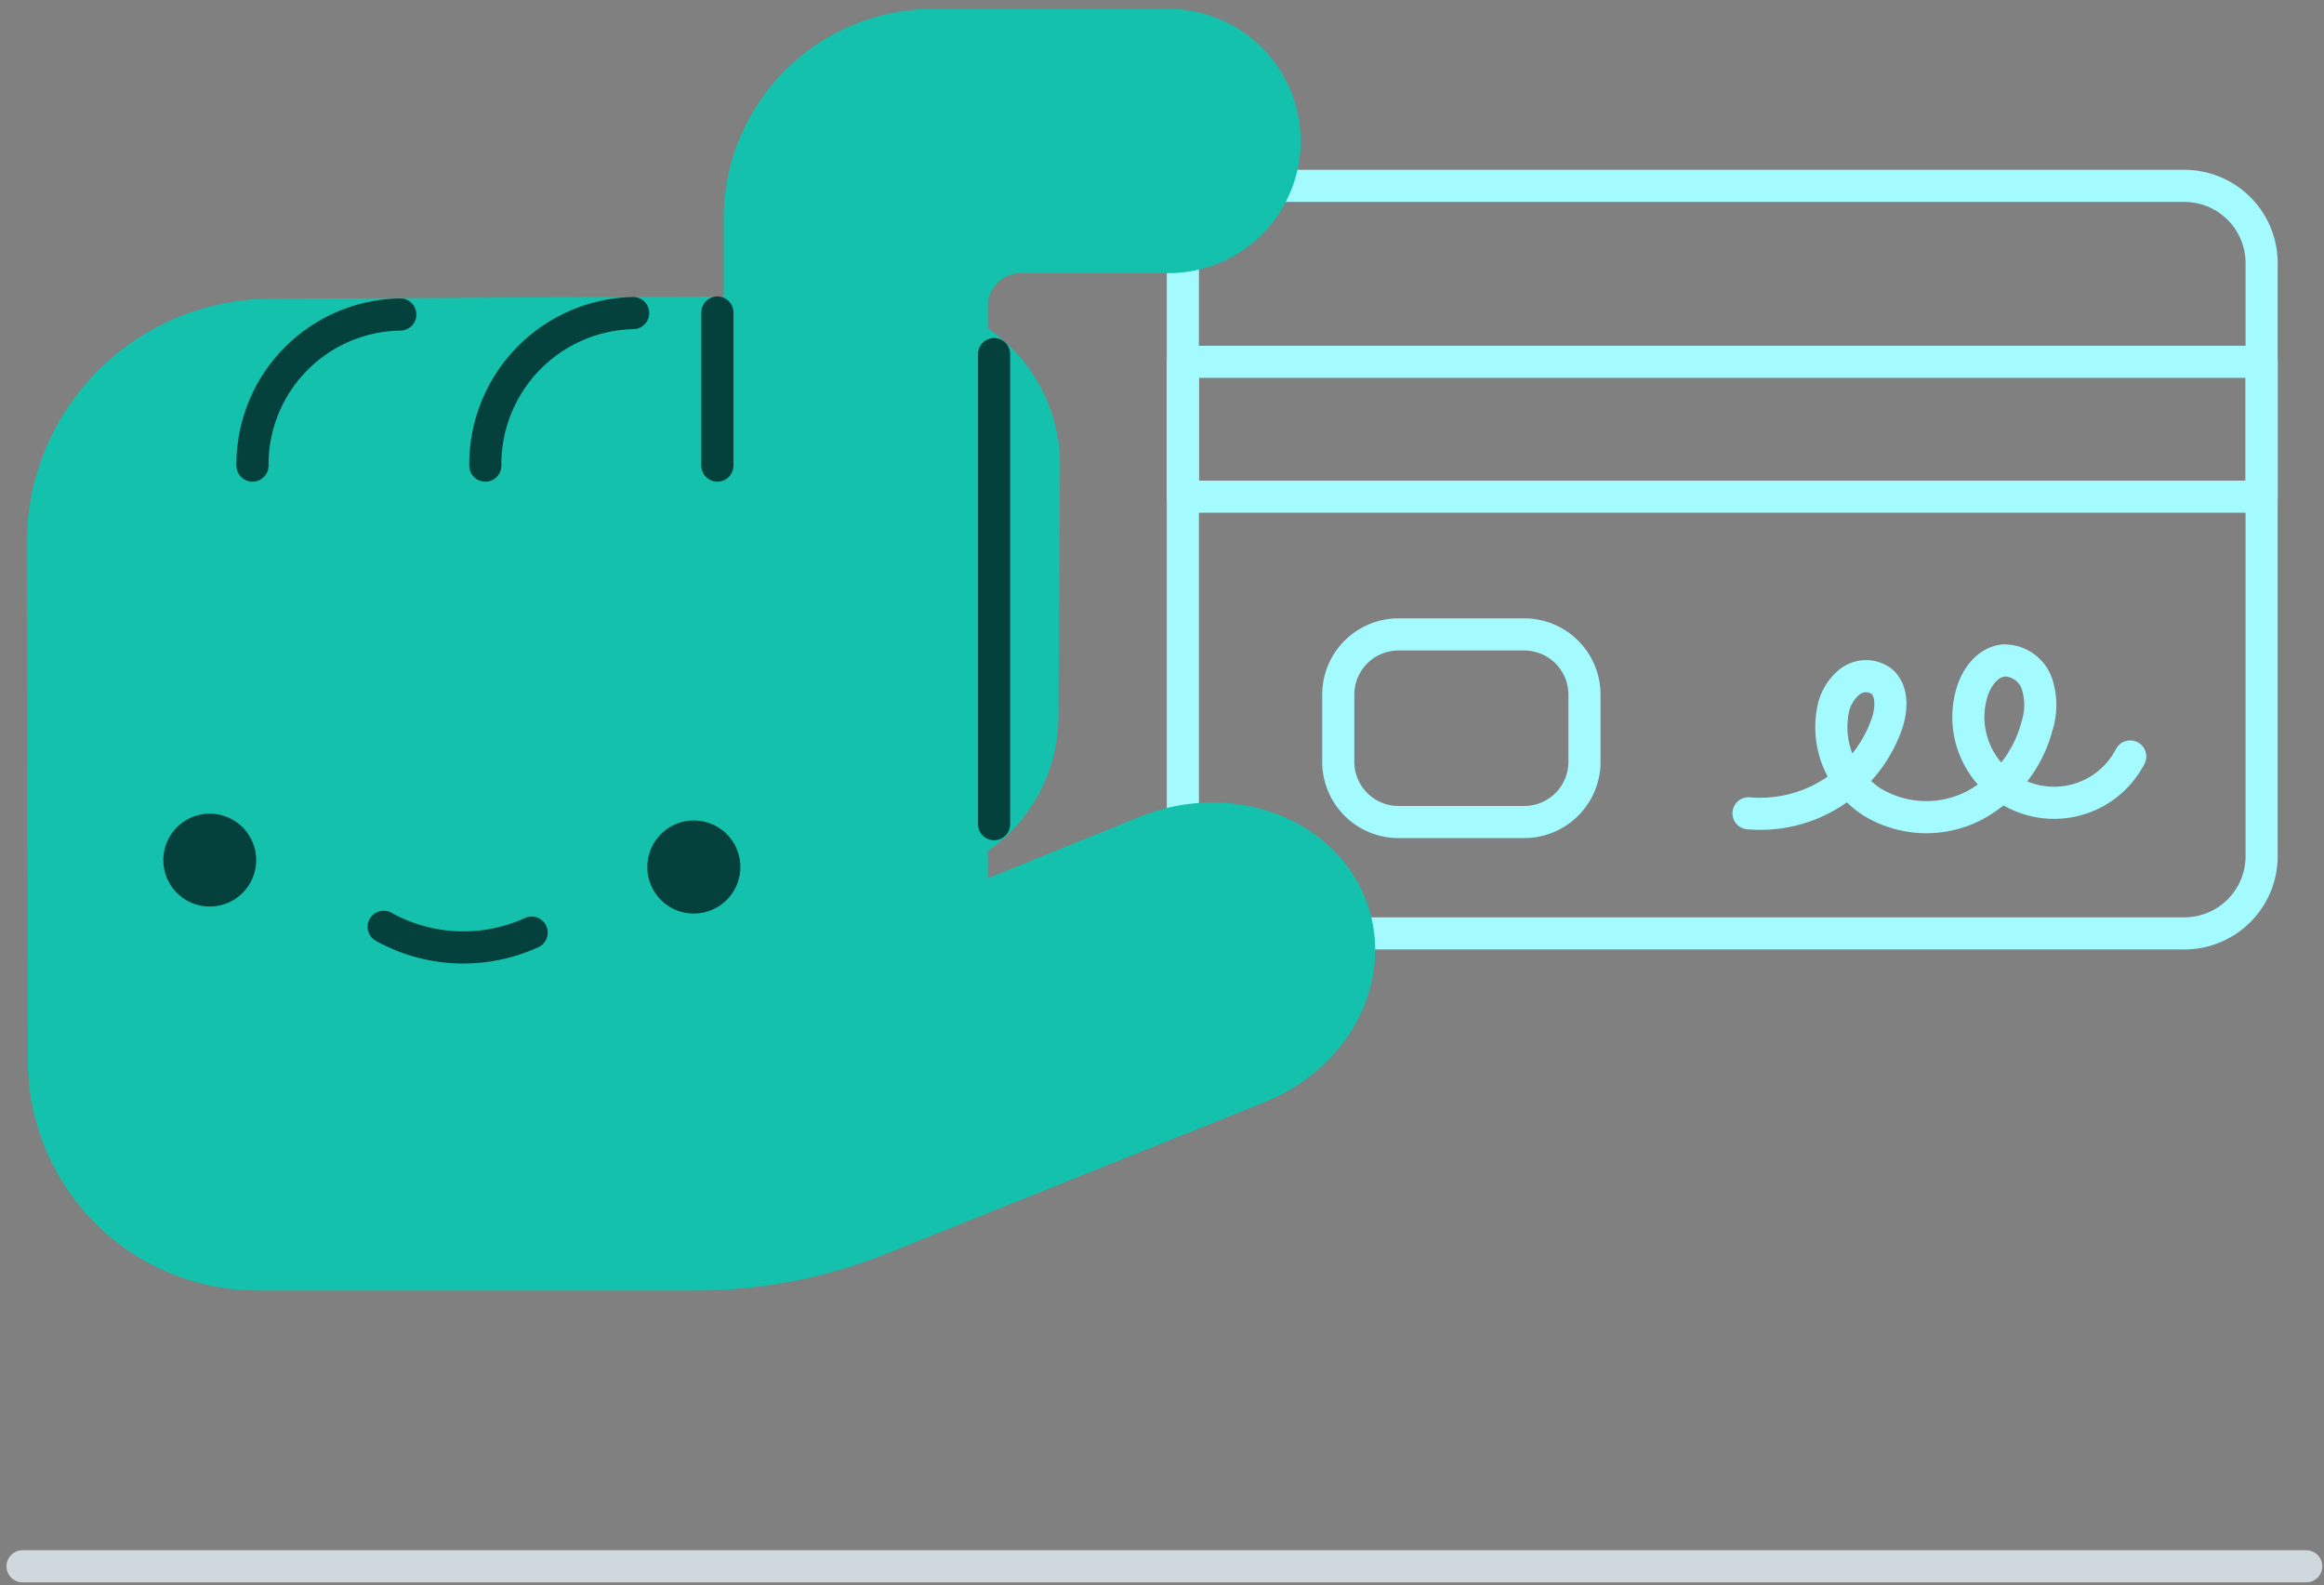<svg width="217" height="148" fill="none" xmlns="http://www.w3.org/2000/svg"><rect width="100%" height="100%" fill="#808080" stroke="none"/><path d="M2.106 146.247H215.34" stroke="#CFD8DC" stroke-width="3" stroke-linecap="round" stroke-linejoin="round"/><path d="M203.962 17.355h-86.3a7.214 7.214 0 00-7.214 7.214v55.37a7.214 7.214 0 007.214 7.214h86.3a7.214 7.214 0 007.214-7.213V24.57a7.214 7.214 0 00-7.214-7.215z" stroke="#A3FBFF" stroke-width="3" stroke-linecap="round" stroke-linejoin="round"/><path d="M211.176 33.784H110.448v12.59h100.728v-12.59zM142.325 59.238h-11.743a5.624 5.624 0 00-5.624 5.624v6.267a5.624 5.624 0 005.624 5.624h11.743a5.624 5.624 0 005.624-5.624v-6.267a5.624 5.624 0 00-5.624-5.624zM163.267 75.938a12.518 12.518 0 0012.986-8.564c.395-1.318.453-2.981-.643-3.821a2.469 2.469 0 00-2.931.14 4.456 4.456 0 00-1.54 2.676 8.328 8.328 0 003.656 8.507 9.75 9.75 0 009.421.403 11.793 11.793 0 005.978-7.46 6.435 6.435 0 000-3.978 3.232 3.232 0 00-3.071-2.174c-1.548.123-2.636 1.647-3.039 3.154a8.001 8.001 0 004.792 9.585 8.006 8.006 0 0010.031-3.771" stroke="#A3FBFF" stroke-width="3" stroke-linecap="round" stroke-linejoin="round"/><path d="M25.179 29.398l43.89-.219v-8.76A18.096 18.096 0 0187.162 2.334h21.95a10.833 10.833 0 110 21.668H95.341a4.595 4.595 0 00-4.604 4.594v2.885a13.9 13.9 0 016.74 12.002l-.146 23.45a13.886 13.886 0 01-6.188 11.459l-.406-.114v5.959l16.23-6.575c7.543-3.062 16.033-.208 18.95 6.376 2.917 6.584-.823 14.407-8.334 17.46l-35.274 14.137A46.753 46.753 0 0164.912 119H24.064a19.971 19.971 0 01-19.96-19.97L4 50.744a21.313 21.313 0 0121.179-21.346z" fill="#13C1AC" stroke="#13C1AC" stroke-width="3" stroke-linecap="round" stroke-linejoin="round"/><path d="M92.82 76.954v-43.89M37.378 29.367a14.001 14.001 0 00-13.803 14.106M59.12 29.232a14.115 14.115 0 00-13.804 14.24M66.984 43.473V29.179M35.826 86.538a15.334 15.334 0 0013.814.541" stroke="#04413C" stroke-width="3" stroke-linecap="round" stroke-linejoin="round"/><path fill-rule="evenodd" clip-rule="evenodd" d="M60.443 80.964a4.343 4.343 0 114.333 4.334 4.333 4.333 0 01-4.333-4.334zM15.252 80.308a4.331 4.331 0 012.675-4.003 4.334 4.334 0 11-2.675 4.003z" fill="#04413C"/></svg>